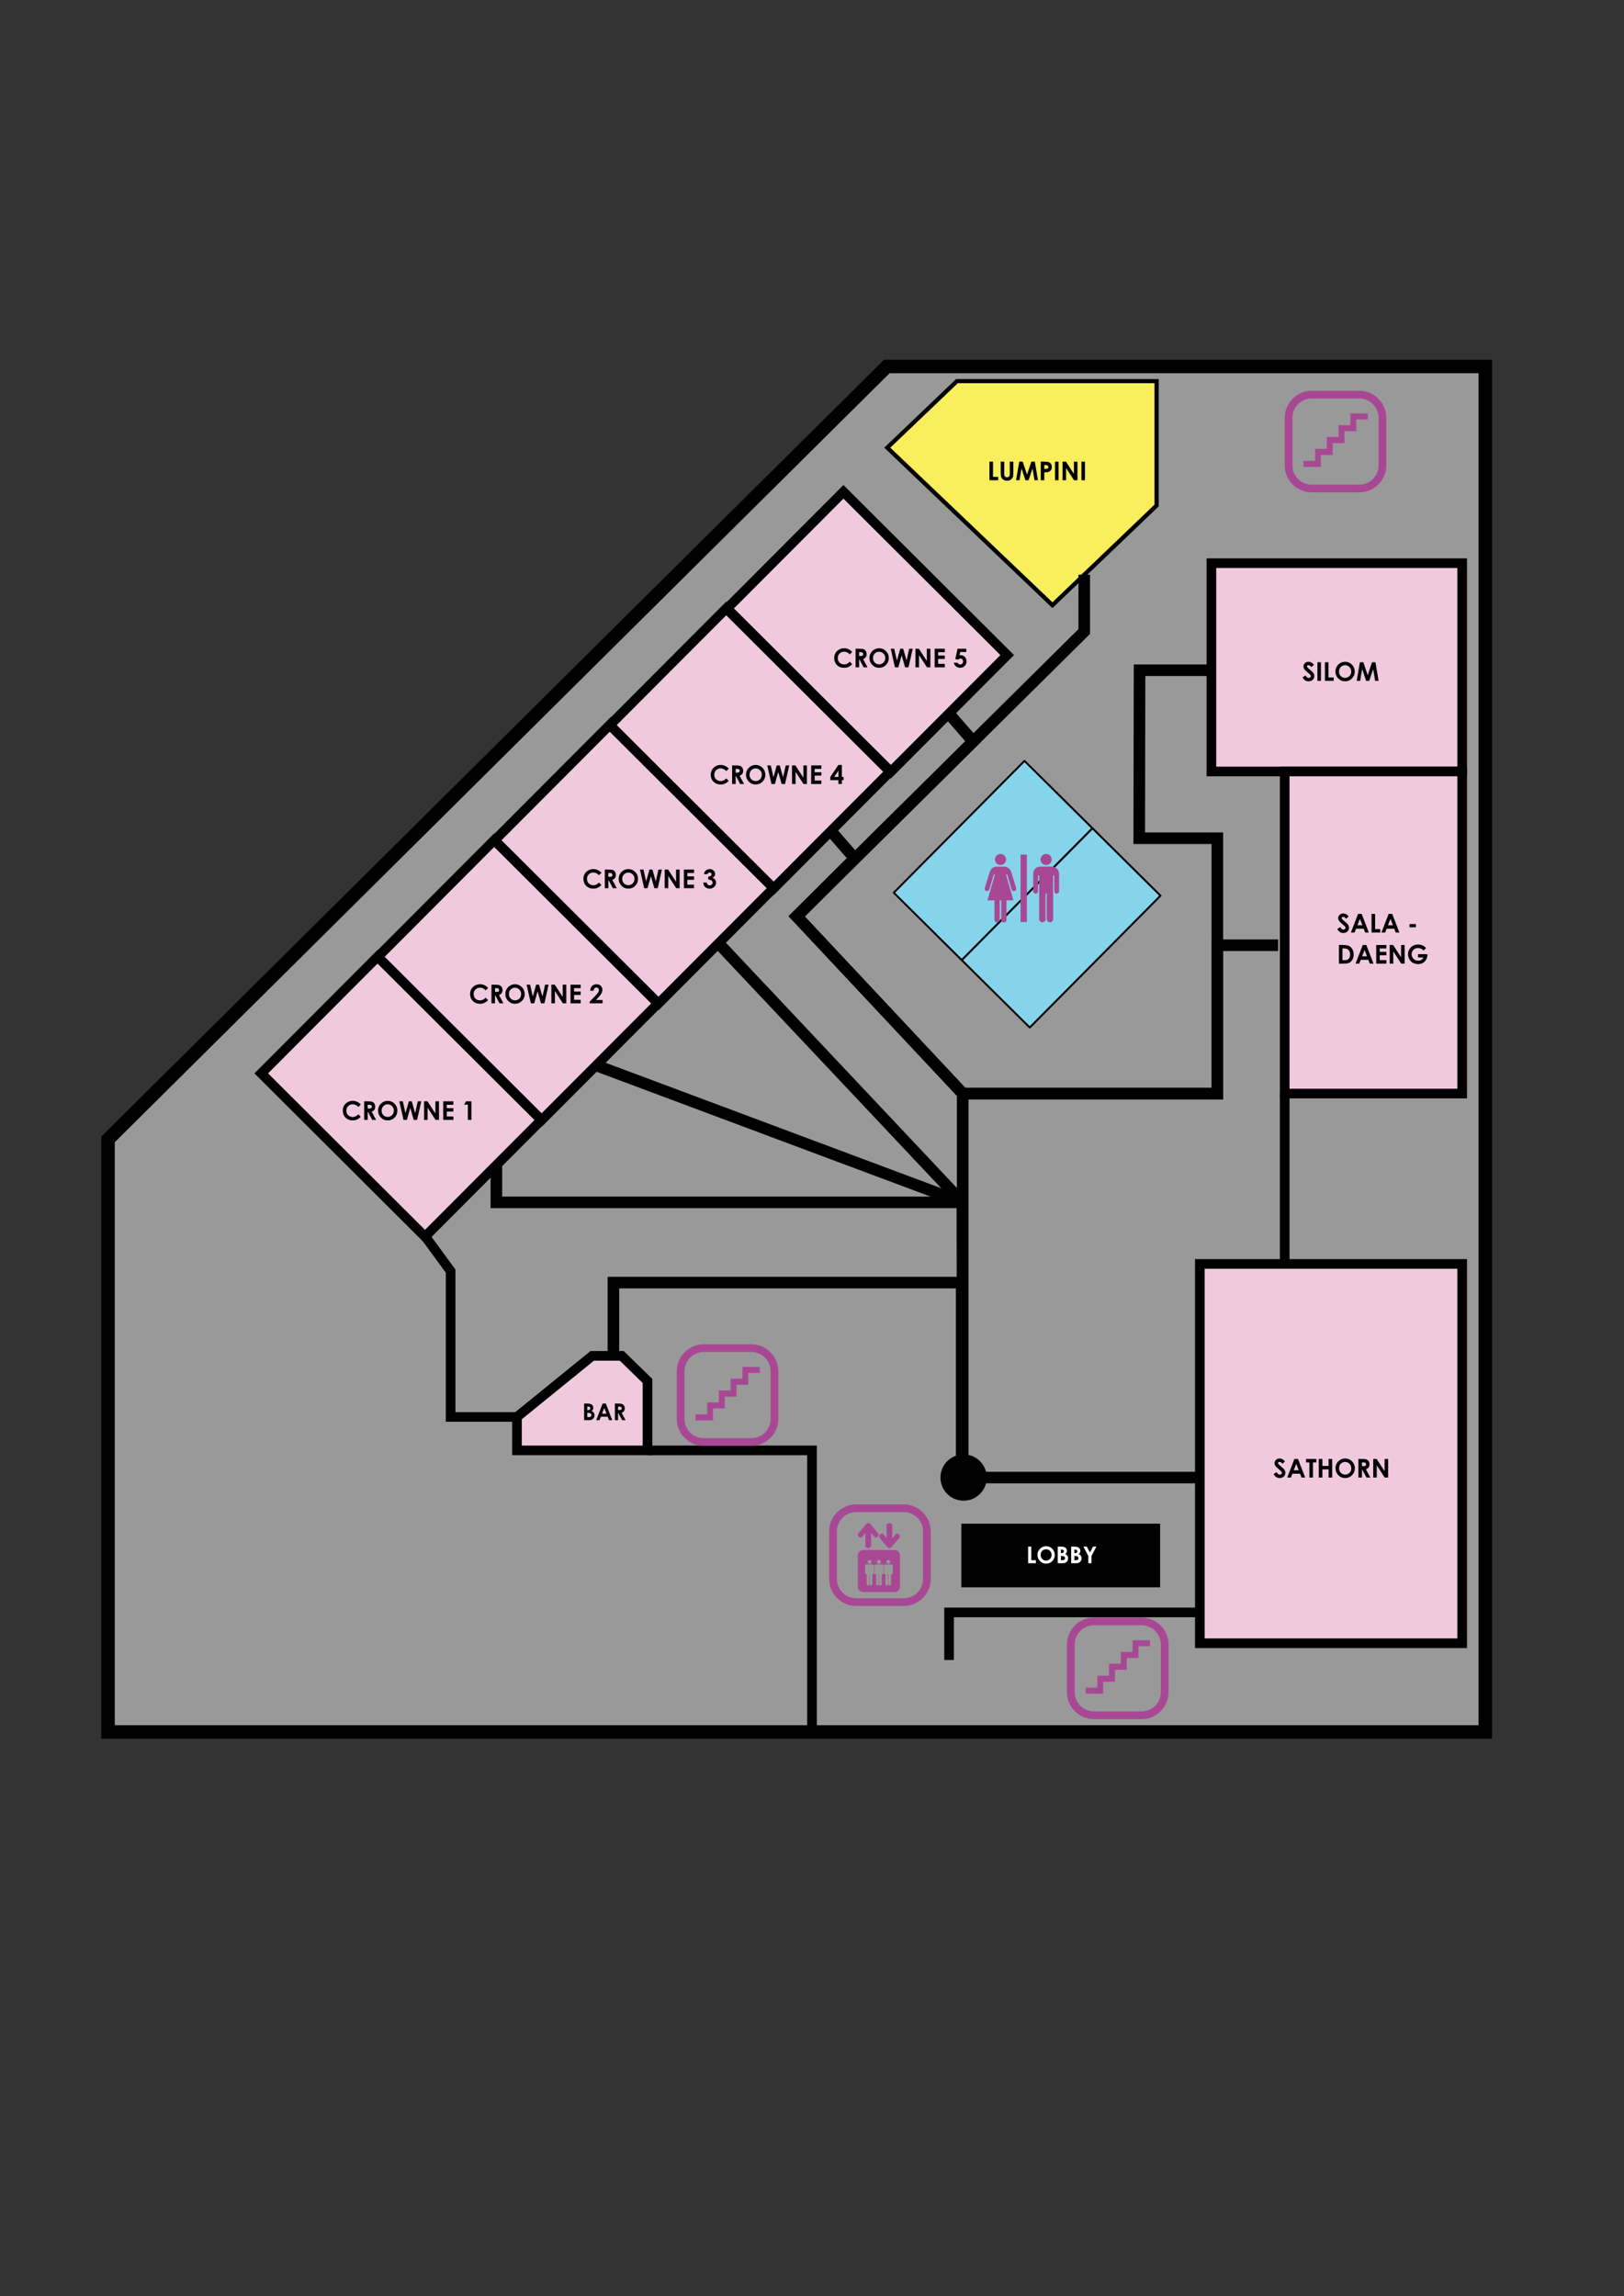 <?xml version="1.0" encoding="utf-8"?>
<!-- Generator: Adobe Illustrator 16.0.0, SVG Export Plug-In . SVG Version: 6.00 Build 0)  -->
<!DOCTYPE svg PUBLIC "-//W3C//DTD SVG 1.1//EN" "http://www.w3.org/Graphics/SVG/1.1/DTD/svg11.dtd">
<svg version="1.1" xmlns="http://www.w3.org/2000/svg" xmlns:xlink="http://www.w3.org/1999/xlink" x="0px" y="0px"
	 width="841.89px" height="1190.55px" viewBox="0 0 841.89 1190.55" enable-background="new 0 0 841.89 1190.55"
	 xml:space="preserve">
<rect x="0" y="0" width="841.89" height="1190.55" fill="#333333" stroke="none"/>
<g id="Layer_2">
	<polygon fill="#999999" stroke="#000000" stroke-width="7" stroke-miterlimit="10" points="56,590.747 459.738,190 770,190 
		770,898 56,898 	"/>
	<rect x="628" y="292" fill="#F0C9DF" stroke="#000000" stroke-width="5" stroke-miterlimit="10" width="130" height="108"/>
	<rect x="666" y="400" fill="#F0C9DF" stroke="#000000" stroke-width="5" stroke-miterlimit="10" width="92" height="166.992"/>
	
		<rect x="622" y="655.334" fill="#F0C9DF" stroke="#000000" stroke-width="5" stroke-miterlimit="10" width="136" height="196.666"/>
	
		<rect x="165.457" y="508.587" transform="matrix(0.706 -0.708 0.708 0.706 -341.463 314.606)" fill="#F0C9DF" stroke="#000000" stroke-width="5" stroke-miterlimit="10" width="85.407" height="119.906"/>
	
		<rect x="225.906" y="448.136" transform="matrix(0.706 -0.708 0.708 0.706 -280.874 339.644)" fill="#F0C9DF" stroke="#000000" stroke-width="5" stroke-miterlimit="10" width="85.407" height="119.906"/>
	
		<rect x="286.453" y="387.679" transform="matrix(0.706 -0.708 0.708 0.706 -220.251 364.75)" fill="#F0C9DF" stroke="#000000" stroke-width="5" stroke-miterlimit="10" width="85.407" height="119.906"/>
	
		<rect x="346.15" y="327.976" transform="matrix(0.706 -0.708 0.708 0.706 -160.413 389.475)" fill="#F0C9DF" stroke="#000000" stroke-width="5" stroke-miterlimit="10" width="85.407" height="119.906"/>
	
		<rect x="406.896" y="267.478" transform="matrix(0.706 -0.708 0.708 0.706 -99.703 414.708)" fill="#F0C9DF" stroke="#000000" stroke-width="5" stroke-miterlimit="10" width="85.407" height="119.906"/>
	<polygon fill="#F9EE5B" stroke="#000000" stroke-width="2.174" stroke-miterlimit="10" points="459.962,232.109 496.087,197.61 
		599.582,197.61 599.582,262.107 545.584,313.776 	"/>
	<circle cx="499.541" cy="766.083" r="12"/>
	
		<rect x="489.808" y="398.133" transform="matrix(0.71 0.704 -0.704 0.71 463.624 -232.995)" fill="#85D4EB" stroke="#000000" stroke-linejoin="round" stroke-miterlimit="10" width="49.648" height="96.275"/>
	
		<rect x="525.048" y="433.082" transform="matrix(0.71 0.704 -0.704 0.71 498.463 -247.675)" fill="#85D4EB" stroke="#000000" stroke-linejoin="round" stroke-miterlimit="10" width="49.648" height="96.275"/>
	<polygon fill="#F0C9DF" stroke="#000000" stroke-width="5" stroke-miterlimit="10" points="268,734.667 307,703 322.333,703 
		335.667,716 335.667,752 268,752 	"/>
	<polyline fill="none" stroke="#000000" stroke-width="6" stroke-miterlimit="10" points="498.54,766.082 498.54,665 318,665 
		318,703 	"/>
</g>
<g id="Lumpini">
	<polyline fill="none" stroke="#000000" stroke-width="6" stroke-miterlimit="10" points="499.087,766.082 499.087,566.992 
		413,475.097 562.084,327.431 562.084,297.988 	"/>
</g>
<g id="Crowne_5">
	<polyline fill="none" stroke="#000000" stroke-width="6" stroke-miterlimit="10" points="499.087,766.082 499.087,566.992 
		413,475.097 504.49,384.476 491.333,369.333 	"/>
</g>
<g id="Crowne_4">
	<polyline fill="none" stroke="#000000" stroke-width="6" stroke-miterlimit="10" points="499.087,766.082 499.087,566.992 
		413,475.097 443.079,445.096 429.922,429.954 	"/>
</g>
<g id="Crowne_3">
	<polyline fill="none" stroke="#000000" stroke-width="6" stroke-miterlimit="10" points="499.087,766.082 498.981,623.414 
		373.333,489.999 	"/>
</g>
<g id="Crowne_2">
	<polyline fill="none" stroke="#000000" stroke-width="6" stroke-miterlimit="10" points="499.087,766.082 498.981,623.414 
		308,551.999 	"/>
</g>
<g id="Crowne_1">
	<polyline fill="none" stroke="#000000" stroke-width="6" stroke-miterlimit="10" points="499.087,766.082 498.981,623.414 
		257.333,623.414 257.333,604.334 	"/>
</g>
<g id="wall">
	<polyline fill="none" stroke="#000000" stroke-width="5" stroke-miterlimit="10" points="268,734.667 233.6,734.667 233.6,659.041 
		220.476,641.109 	"/>
	<polyline fill="none" stroke="#000000" stroke-width="5" stroke-miterlimit="10" points="335.667,752 420.945,752 420.945,898 	"/>
	<polyline fill="none" stroke="#000000" stroke-width="5" stroke-miterlimit="10" points="492,860.667 492,836 622,836 	"/>
	<g>
		<path fill-rule="evenodd" clip-rule="evenodd" fill="#A84894" d="M510.512,460.464c0.471-1.539,0.943-3.077,1.414-4.616
			c0.379-1.245,0.777-2.483,1.131-3.736c0.402-1.425,1.842-2.773,3.502-2.775c1.411-0.002,2.823-0.006,4.234,0.008
			c1.572,0.015,3.007,1.319,3.445,2.74c0.822,2.67,1.637,5.344,2.434,8.021c0.092,0.306,0.113,0.656,0.067,0.972
			c-0.069,0.485-0.405,0.794-0.88,0.914c-0.484,0.121-0.955-0.067-1.223-0.495c-0.133-0.214-0.23-0.458-0.304-0.701
			c-0.691-2.297-1.374-4.598-2.06-6.897c-0.155-0.52-0.155-0.52-0.774-0.44c1.294,4.441,2.587,8.877,3.891,13.352
			c-1.233,0-2.408,0-3.629,0c0,0.149,0,0.273,0,0.398c0,3.134,0.001,6.269-0.002,9.403c0,0.224,0.004,0.454-0.048,0.669
			c-0.156,0.656-0.779,1.045-1.5,0.96c-0.681-0.08-1.156-0.604-1.156-1.313c-0.006-3.091-0.003-6.184-0.003-9.274
			c0-0.267,0-0.532,0-0.819c-0.262,0-0.502,0-0.796,0c0,0.132,0,0.265,0,0.398c0.001,3.124,0.004,6.247,0,9.371
			c0,0.233-0.014,0.474-0.07,0.699c-0.156,0.626-0.748,0.997-1.454,0.94c-0.637-0.051-1.142-0.543-1.201-1.175
			c-0.013-0.138-0.009-0.278-0.009-0.417c0-3.135,0-6.27,0-9.404c0-0.127,0-0.255,0-0.418c-1.195,0-2.376,0-3.619,0
			c1.291-4.477,2.567-8.904,3.844-13.331c-0.479-0.158-0.556-0.12-0.684,0.309c-0.705,2.371-1.41,4.743-2.117,7.114
			c-0.209,0.699-0.621,1.077-1.18,1.088c-0.537,0.012-0.92-0.226-1.148-0.713c-0.03-0.065-0.07-0.126-0.105-0.188
			C510.512,460.892,510.512,460.678,510.512,460.464z"/>
		<path fill-rule="evenodd" clip-rule="evenodd" fill="#A84894" d="M549.031,462.39c-0.078,0.146-0.139,0.307-0.237,0.438
			c-0.294,0.393-0.698,0.563-1.181,0.491c-0.51-0.074-0.865-0.361-1.006-0.865c-0.057-0.202-0.07-0.422-0.07-0.634
			c-0.005-2.515-0.003-5.028-0.003-7.543c0-0.126,0-0.253,0-0.399c-0.192,0-0.357,0-0.569,0c0,0.14,0,0.274,0,0.409
			c0,7.297,0,14.593-0.004,21.889c0,0.275-0.007,0.562-0.076,0.825c-0.212,0.814-0.943,1.273-1.813,1.172
			c-0.802-0.094-1.413-0.741-1.453-1.544c-0.009-0.16-0.007-0.321-0.007-0.481c0-4.162,0-8.324,0-12.485c0-0.127,0-0.255,0-0.406
			c-0.192,0-0.365,0-0.577,0c0,0.131,0,0.256,0,0.381c0,4.236-0.003,8.473,0.003,12.71c0,0.731-0.229,1.322-0.918,1.659
			c-1.135,0.556-2.363-0.176-2.418-1.435c-0.006-0.139-0.004-0.277-0.004-0.417c0-7.285,0-14.571,0-21.856c0-0.136,0-0.272,0-0.424
			c-0.201,0-0.367,0-0.583,0c0,0.126,0,0.249,0,0.373c0,2.567,0.002,5.135-0.001,7.702c-0.002,0.786-0.404,1.267-1.118,1.363
			c-0.7,0.094-1.329-0.409-1.376-1.113c-0.021-0.31-0.016-0.62-0.016-0.931c0.002-2.771-0.023-5.542,0.016-8.313
			c0.03-2.071,1.627-3.618,3.705-3.642c1.969-0.022,3.938-0.017,5.906,0.004c1.943,0.02,3.393,1.264,3.742,3.169
			c0.01,0.05,0.039,0.096,0.059,0.144C549.031,455.884,549.031,459.137,549.031,462.39z"/>
		<path fill-rule="evenodd" clip-rule="evenodd" fill="#A84894" d="M519.051,442.745c0.758,0.173,1.433,0.491,1.908,1.136
			c0.648,0.879,0.787,1.849,0.373,2.848c-0.402,0.972-1.153,1.58-2.213,1.735c-1.359,0.198-2.615-0.509-3.115-1.726
			c-0.512-1.24-0.133-2.643,0.998-3.44c0.371-0.262,0.85-0.373,1.277-0.553C518.537,442.745,518.793,442.745,519.051,442.745z"/>
		<path fill-rule="evenodd" clip-rule="evenodd" fill="#A84894" d="M542.74,442.745c0.527,0.165,1.052,0.331,1.472,0.722
			c0.858,0.8,1.178,1.78,0.874,2.902c-0.318,1.175-1.115,1.907-2.33,2.092c-1.559,0.236-2.973-0.751-3.276-2.237
			c-0.315-1.549,0.657-3.046,2.217-3.413c0.071-0.017,0.14-0.043,0.209-0.065C542.184,442.745,542.462,442.745,542.74,442.745z"/>
		<path fill-rule="evenodd" clip-rule="evenodd" fill="#A84894" d="M529.063,478.029c0-11.644,0-23.279,0-34.939
			c1.084,0,2.166,0,3.266,0c0,11.645,0,23.279,0,34.939C531.246,478.029,530.164,478.029,529.063,478.029z"/>
	</g>
</g>
<g id="Saladaeng">
	<polyline fill="none" stroke="#000000" stroke-width="6" stroke-miterlimit="10" points="499.087,766.082 499.087,566.992 
		631.08,566.992 631.08,490.096 662.578,490.096 	"/>
</g>
<g id="Silom">
	<polyline fill="none" stroke="#000000" stroke-width="6" stroke-miterlimit="10" points="627.75,347.5 590.75,347.5 
		590.582,434.599 631.08,434.599 631.08,566.992 499.087,566.992 499.087,766.082 	"/>
	<line fill="#F0C9DF" stroke="#000000" stroke-width="5" stroke-miterlimit="10" x1="666" y1="566.992" x2="666" y2="655.334"/>
</g>
<g id="Sathorn">
	<line fill="none" stroke="#000000" stroke-width="6" stroke-miterlimit="10" x1="499.087" y1="766.082" x2="622" y2="766.082"/>
</g>
<g id="Sign">
	<g>
		<path d="M187.055,572.705l-1.285,1.225c-0.874-0.924-1.857-1.386-2.949-1.386c-0.922,0-1.699,0.315-2.33,0.946
			s-0.947,1.407-0.947,2.331c0,0.644,0.14,1.215,0.419,1.714s0.675,0.891,1.187,1.175s1.079,0.427,1.704,0.427
			c0.533,0,1.02-0.1,1.461-0.299s0.926-0.562,1.455-1.086l1.245,1.299c-0.713,0.696-1.386,1.178-2.021,1.447
			c-0.634,0.269-1.358,0.403-2.171,0.403c-1.5,0-2.728-0.476-3.684-1.427s-1.434-2.17-1.434-3.657c0-0.962,0.218-1.817,0.653-2.565
			s1.059-1.349,1.87-1.804c0.811-0.455,1.685-0.682,2.621-0.682c0.796,0,1.563,0.168,2.299,0.504S186.521,572.085,187.055,572.705z"
			/>
		<path d="M188.787,571.009h1.946c1.066,0,1.825,0.095,2.277,0.286c0.452,0.19,0.816,0.506,1.091,0.948
			c0.275,0.442,0.413,0.964,0.413,1.568c0,0.634-0.152,1.165-0.456,1.591c-0.304,0.426-0.762,0.749-1.374,0.968l2.286,4.29h-2.008
			l-2.17-4.087h-0.168v4.087h-1.837V571.009z M190.624,574.781h0.576c0.584,0,0.986-0.077,1.207-0.23
			c0.22-0.154,0.33-0.408,0.33-0.764c0-0.21-0.055-0.394-0.164-0.549c-0.109-0.156-0.255-0.268-0.438-0.336
			s-0.519-0.102-1.007-0.102h-0.503V574.781z"/>
		<path d="M201.012,570.766c1.365,0,2.539,0.494,3.521,1.482c0.982,0.989,1.474,2.193,1.474,3.615c0,1.408-0.484,2.6-1.454,3.575
			c-0.969,0.976-2.146,1.463-3.528,1.463c-1.448,0-2.652-0.5-3.61-1.502c-0.958-1.001-1.438-2.191-1.438-3.569
			c0-0.923,0.223-1.771,0.67-2.545c0.446-0.774,1.06-1.387,1.841-1.84C199.269,570.993,200.11,570.766,201.012,570.766z
			 M200.992,572.563c-0.893,0-1.644,0.311-2.252,0.932s-0.913,1.411-0.913,2.368c0,1.067,0.383,1.911,1.149,2.532
			c0.595,0.485,1.278,0.728,2.048,0.728c0.872,0,1.613-0.315,2.227-0.944c0.613-0.63,0.919-1.406,0.919-2.329
			c0-0.918-0.309-1.696-0.926-2.332S201.876,572.563,200.992,572.563z"/>
		<path d="M207.007,571.009h1.807l1.394,6.16l1.723-6.16h1.527l1.749,6.16l1.381-6.16h1.807l-2.174,9.65h-1.762l-1.778-6.239
			l-1.745,6.239h-1.745L207.007,571.009z"/>
		<path d="M219.835,571.009h1.762l4.129,6.35v-6.35h1.837v9.65h-1.767l-4.124-6.331v6.331h-1.837V571.009z"/>
		<path d="M229.773,571.009h5.268v1.797h-3.444v1.745h3.444v1.765h-3.444v2.539h3.444v1.804h-5.268V571.009z"/>
		<path d="M241.622,571.009h2.749v9.65h-1.824v-7.924h-1.988L241.622,571.009z"/>
	</g>
	<g>
		<path d="M253.052,512.247l-1.285,1.225c-0.874-0.924-1.857-1.386-2.949-1.386c-0.922,0-1.699,0.315-2.33,0.946
			s-0.947,1.407-0.947,2.331c0,0.644,0.14,1.215,0.419,1.714s0.675,0.891,1.187,1.175s1.079,0.427,1.704,0.427
			c0.533,0,1.02-0.1,1.461-0.299s0.926-0.562,1.455-1.086l1.245,1.299c-0.713,0.696-1.386,1.178-2.021,1.447
			c-0.634,0.269-1.358,0.403-2.171,0.403c-1.5,0-2.728-0.476-3.684-1.427s-1.434-2.17-1.434-3.657c0-0.962,0.218-1.817,0.653-2.565
			s1.059-1.349,1.87-1.804c0.811-0.455,1.685-0.682,2.621-0.682c0.796,0,1.563,0.168,2.299,0.504S252.518,511.627,253.052,512.247z"
			/>
		<path d="M254.783,510.551h1.946c1.066,0,1.825,0.095,2.277,0.286c0.452,0.19,0.816,0.506,1.091,0.948
			c0.275,0.442,0.413,0.964,0.413,1.568c0,0.634-0.152,1.165-0.456,1.591c-0.304,0.426-0.762,0.749-1.374,0.968l2.286,4.29h-2.008
			l-2.17-4.087h-0.168v4.087h-1.837V510.551z M256.62,514.323h0.576c0.584,0,0.986-0.077,1.207-0.23
			c0.22-0.154,0.33-0.408,0.33-0.764c0-0.21-0.055-0.394-0.164-0.549c-0.109-0.156-0.255-0.268-0.438-0.336
			s-0.519-0.102-1.007-0.102h-0.503V514.323z"/>
		<path d="M267.008,510.309c1.365,0,2.539,0.494,3.521,1.482c0.982,0.989,1.474,2.193,1.474,3.615c0,1.408-0.484,2.6-1.454,3.575
			c-0.969,0.976-2.146,1.463-3.528,1.463c-1.448,0-2.652-0.5-3.61-1.502c-0.958-1.001-1.438-2.191-1.438-3.569
			c0-0.923,0.223-1.771,0.67-2.545c0.446-0.774,1.06-1.387,1.841-1.84C265.265,510.535,266.106,510.309,267.008,510.309z
			 M266.988,512.106c-0.893,0-1.644,0.311-2.252,0.932s-0.913,1.411-0.913,2.368c0,1.067,0.383,1.911,1.149,2.532
			c0.595,0.485,1.278,0.728,2.048,0.728c0.872,0,1.613-0.315,2.227-0.944c0.613-0.63,0.919-1.406,0.919-2.329
			c0-0.918-0.309-1.696-0.926-2.332S267.873,512.106,266.988,512.106z"/>
		<path d="M273.004,510.551h1.807l1.394,6.16l1.723-6.16h1.527l1.749,6.16l1.381-6.16h1.807l-2.174,9.65h-1.762l-1.778-6.239
			l-1.745,6.239h-1.745L273.004,510.551z"/>
		<path d="M285.832,510.551h1.762l4.129,6.35v-6.35h1.837v9.65h-1.767l-4.124-6.331v6.331h-1.837V510.551z"/>
		<path d="M295.77,510.551h5.268v1.797h-3.444v1.745h3.444v1.765h-3.444v2.539h3.444v1.804h-5.268V510.551z"/>
		<path d="M307.749,513.661h-1.791c0.048-1.041,0.375-1.859,0.98-2.457c0.605-0.597,1.383-0.896,2.332-0.896
			c0.586,0,1.103,0.124,1.552,0.371c0.448,0.247,0.807,0.604,1.076,1.069s0.403,0.939,0.403,1.42c0,0.573-0.163,1.189-0.489,1.85
			c-0.326,0.661-0.922,1.441-1.789,2.342l-1.083,1.141h3.439v1.699h-6.685v-0.879l2.985-3.044c0.722-0.73,1.202-1.317,1.44-1.761
			s0.357-0.845,0.357-1.204c0-0.372-0.124-0.679-0.371-0.921s-0.565-0.364-0.955-0.364c-0.394,0-0.722,0.146-0.984,0.439
			S307.767,513.158,307.749,513.661z"/>
	</g>
	<g>
		<path d="M311.805,452.544l-1.285,1.225c-0.874-0.924-1.857-1.386-2.949-1.386c-0.922,0-1.699,0.315-2.33,0.946
			s-0.947,1.407-0.947,2.331c0,0.644,0.14,1.215,0.419,1.714s0.675,0.891,1.187,1.175s1.079,0.427,1.704,0.427
			c0.533,0,1.02-0.1,1.461-0.299s0.926-0.562,1.455-1.086l1.245,1.299c-0.713,0.696-1.386,1.178-2.021,1.447
			c-0.634,0.269-1.358,0.403-2.171,0.403c-1.5,0-2.728-0.476-3.684-1.427s-1.434-2.17-1.434-3.657c0-0.962,0.218-1.817,0.653-2.565
			s1.059-1.349,1.87-1.804c0.811-0.455,1.685-0.682,2.621-0.682c0.796,0,1.563,0.168,2.299,0.504S311.271,451.924,311.805,452.544z"
			/>
		<path d="M313.536,450.848h1.946c1.066,0,1.825,0.095,2.277,0.286c0.452,0.19,0.816,0.506,1.091,0.948
			c0.275,0.442,0.413,0.964,0.413,1.568c0,0.634-0.152,1.165-0.456,1.591c-0.304,0.426-0.762,0.749-1.374,0.968l2.286,4.29h-2.008
			l-2.17-4.087h-0.168v4.087h-1.837V450.848z M315.373,454.62h0.576c0.584,0,0.986-0.077,1.207-0.23
			c0.22-0.154,0.33-0.408,0.33-0.764c0-0.21-0.055-0.394-0.164-0.549c-0.109-0.156-0.255-0.268-0.438-0.336
			s-0.519-0.102-1.007-0.102h-0.503V454.62z"/>
		<path d="M325.761,450.605c1.365,0,2.539,0.494,3.521,1.482c0.982,0.989,1.474,2.193,1.474,3.615c0,1.408-0.484,2.6-1.454,3.575
			c-0.969,0.976-2.146,1.463-3.528,1.463c-1.448,0-2.652-0.5-3.61-1.502c-0.958-1.001-1.438-2.191-1.438-3.569
			c0-0.923,0.223-1.771,0.67-2.545c0.446-0.774,1.06-1.387,1.841-1.84C324.018,450.832,324.859,450.605,325.761,450.605z
			 M325.741,452.403c-0.893,0-1.644,0.311-2.252,0.932s-0.913,1.411-0.913,2.368c0,1.067,0.383,1.911,1.149,2.532
			c0.595,0.485,1.278,0.728,2.048,0.728c0.872,0,1.613-0.315,2.227-0.944c0.613-0.63,0.919-1.406,0.919-2.329
			c0-0.918-0.309-1.696-0.926-2.332S326.625,452.403,325.741,452.403z"/>
		<path d="M331.757,450.848h1.807l1.394,6.16l1.723-6.16h1.527l1.749,6.16l1.381-6.16h1.807l-2.174,9.65h-1.762l-1.778-6.239
			l-1.745,6.239h-1.745L331.757,450.848z"/>
		<path d="M344.585,450.848h1.762l4.129,6.35v-6.35h1.837v9.65h-1.767l-4.124-6.331v6.331h-1.837V450.848z"/>
		<path d="M354.523,450.848h5.268v1.797h-3.444v1.745h3.444v1.765h-3.444v2.539h3.444v1.804h-5.268V450.848z"/>
		<path d="M366.712,453.229h-1.765c0.092-0.713,0.348-1.286,0.768-1.719c0.586-0.604,1.323-0.905,2.211-0.905
			c0.792,0,1.455,0.251,1.991,0.754s0.804,1.1,0.804,1.791c0,0.429-0.117,0.82-0.351,1.174c-0.234,0.354-0.574,0.641-1.02,0.859
			c0.586,0.175,1.044,0.48,1.375,0.915c0.33,0.435,0.495,0.948,0.495,1.538c0,0.866-0.319,1.6-0.958,2.201
			c-0.638,0.601-1.452,0.902-2.44,0.902c-0.936,0-1.699-0.283-2.29-0.85s-0.914-1.337-0.971-2.313h1.817
			c0.079,0.499,0.252,0.87,0.521,1.112s0.609,0.364,1.02,0.364c0.429,0,0.784-0.138,1.066-0.413c0.282-0.275,0.423-0.612,0.423-1.01
			c0-0.438-0.19-0.807-0.571-1.109s-0.929-0.457-1.646-0.465v-1.575c0.441-0.035,0.771-0.104,0.987-0.207
			c0.216-0.103,0.385-0.244,0.505-0.423c0.121-0.179,0.181-0.369,0.181-0.57c0-0.263-0.092-0.48-0.275-0.653
			c-0.184-0.173-0.424-0.259-0.722-0.259c-0.263,0-0.501,0.08-0.715,0.24S366.791,452.976,366.712,453.229z"/>
	</g>
	<g>
		<path d="M377.805,398.544l-1.285,1.225c-0.874-0.924-1.857-1.386-2.949-1.386c-0.922,0-1.699,0.315-2.33,0.946
			s-0.947,1.407-0.947,2.331c0,0.644,0.14,1.215,0.419,1.714s0.675,0.891,1.187,1.175s1.079,0.427,1.704,0.427
			c0.533,0,1.02-0.1,1.461-0.299s0.926-0.562,1.455-1.086l1.245,1.299c-0.713,0.696-1.386,1.178-2.021,1.447
			c-0.634,0.269-1.358,0.403-2.171,0.403c-1.5,0-2.728-0.476-3.684-1.427s-1.434-2.17-1.434-3.657c0-0.962,0.218-1.817,0.653-2.565
			s1.059-1.349,1.87-1.804c0.811-0.455,1.685-0.682,2.621-0.682c0.796,0,1.563,0.168,2.299,0.504S377.271,397.924,377.805,398.544z"
			/>
		<path d="M379.536,396.848h1.946c1.066,0,1.825,0.095,2.277,0.286c0.452,0.19,0.816,0.506,1.091,0.948
			c0.275,0.442,0.413,0.964,0.413,1.568c0,0.634-0.152,1.165-0.456,1.591c-0.304,0.426-0.762,0.749-1.374,0.968l2.286,4.29h-2.008
			l-2.17-4.087h-0.168v4.087h-1.837V396.848z M381.373,400.62h0.576c0.584,0,0.986-0.077,1.207-0.23
			c0.22-0.154,0.33-0.408,0.33-0.764c0-0.21-0.055-0.394-0.164-0.549c-0.109-0.156-0.255-0.268-0.438-0.336
			s-0.519-0.102-1.007-0.102h-0.503V400.62z"/>
		<path d="M391.761,396.605c1.365,0,2.539,0.494,3.521,1.482c0.982,0.989,1.474,2.193,1.474,3.615c0,1.408-0.484,2.6-1.454,3.575
			c-0.969,0.976-2.146,1.463-3.528,1.463c-1.448,0-2.652-0.5-3.61-1.502c-0.958-1.001-1.438-2.191-1.438-3.569
			c0-0.923,0.223-1.771,0.67-2.545c0.446-0.774,1.06-1.387,1.841-1.84C390.018,396.832,390.859,396.605,391.761,396.605z
			 M391.741,398.403c-0.893,0-1.644,0.311-2.252,0.932s-0.913,1.411-0.913,2.368c0,1.067,0.383,1.911,1.149,2.532
			c0.595,0.485,1.278,0.728,2.048,0.728c0.872,0,1.613-0.315,2.227-0.944c0.613-0.63,0.919-1.406,0.919-2.329
			c0-0.918-0.309-1.696-0.926-2.332S392.625,398.403,391.741,398.403z"/>
		<path d="M397.757,396.848h1.807l1.394,6.16l1.723-6.16h1.527l1.749,6.16l1.381-6.16h1.807l-2.174,9.65h-1.762l-1.778-6.239
			l-1.745,6.239h-1.745L397.757,396.848z"/>
		<path d="M410.585,396.848h1.762l4.129,6.35v-6.35h1.837v9.65h-1.767l-4.124-6.331v6.331h-1.837V396.848z"/>
		<path d="M420.523,396.848h5.268v1.797h-3.444v1.745h3.444v1.765h-3.444v2.539h3.444v1.804h-5.268V396.848z"/>
		<path d="M434.613,396.605h1.832v6.212h0.859v1.699h-0.859v1.981h-1.799v-1.981h-4.211v-1.699L434.613,396.605z M434.646,402.818
			v-3.234l-2.203,3.234H434.646z"/>
	</g>
	<g>
		<path d="M441.805,338.046l-1.285,1.225c-0.873-0.924-1.856-1.386-2.949-1.386c-0.922,0-1.698,0.315-2.33,0.946
			c-0.631,0.63-0.947,1.407-0.947,2.331c0,0.644,0.141,1.215,0.42,1.714s0.676,0.891,1.187,1.175s1.079,0.427,1.704,0.427
			c0.533,0,1.02-0.1,1.461-0.299s0.927-0.562,1.455-1.086l1.246,1.299c-0.713,0.696-1.387,1.178-2.021,1.447
			c-0.633,0.269-1.357,0.403-2.17,0.403c-1.501,0-2.729-0.476-3.684-1.427c-0.956-0.951-1.434-2.17-1.434-3.657
			c0-0.962,0.217-1.817,0.652-2.565s1.059-1.349,1.869-1.804c0.812-0.455,1.686-0.682,2.621-0.682c0.796,0,1.563,0.168,2.299,0.504
			C440.636,336.948,441.271,337.426,441.805,338.046z"/>
		<path d="M443.536,336.35h1.946c1.066,0,1.824,0.095,2.277,0.286c0.451,0.19,0.815,0.506,1.09,0.948
			c0.275,0.442,0.414,0.964,0.414,1.568c0,0.634-0.152,1.165-0.457,1.591c-0.303,0.426-0.762,0.749-1.373,0.968l2.285,4.29h-2.008
			l-2.17-4.087h-0.168V346h-1.837V336.35z M445.373,340.122h0.576c0.584,0,0.986-0.077,1.206-0.23c0.22-0.154,0.33-0.408,0.33-0.764
			c0-0.21-0.055-0.394-0.163-0.549c-0.109-0.156-0.256-0.268-0.438-0.336s-0.519-0.102-1.007-0.102h-0.504V340.122z"/>
		<path d="M455.762,336.107c1.365,0,2.539,0.494,3.521,1.482c0.982,0.989,1.473,2.193,1.473,3.615c0,1.408-0.484,2.6-1.453,3.575
			c-0.97,0.976-2.146,1.463-3.529,1.463c-1.447,0-2.651-0.5-3.609-1.502c-0.959-1.001-1.438-2.191-1.438-3.569
			c0-0.923,0.223-1.771,0.67-2.545c0.445-0.774,1.06-1.387,1.841-1.84C454.018,336.334,454.859,336.107,455.762,336.107z
			 M455.741,337.905c-0.894,0-1.644,0.311-2.253,0.932c-0.607,0.621-0.912,1.411-0.912,2.368c0,1.067,0.383,1.911,1.149,2.532
			c0.595,0.485,1.278,0.728,2.048,0.728c0.872,0,1.613-0.315,2.227-0.944c0.613-0.63,0.92-1.406,0.92-2.329
			c0-0.918-0.309-1.696-0.926-2.332S456.625,337.905,455.741,337.905z"/>
		<path d="M461.757,336.35h1.808l1.394,6.16l1.724-6.16h1.527l1.748,6.16l1.381-6.16h1.807l-2.174,9.65h-1.762l-1.777-6.239
			L465.687,346h-1.745L461.757,336.35z"/>
		<path d="M474.585,336.35h1.763l4.129,6.35v-6.35h1.836V346h-1.767l-4.124-6.331V346h-1.837V336.35z"/>
		<path d="M484.523,336.35h5.268v1.797h-3.444v1.745h3.444v1.765h-3.444v2.539h3.444V346h-5.268V336.35z"/>
		<path d="M496.404,336.35h4.52v1.699h-3.148l-0.395,1.751c0.109-0.031,0.217-0.054,0.322-0.069
			c0.104-0.015,0.205-0.023,0.301-0.023c0.875,0,1.602,0.298,2.182,0.896c0.58,0.597,0.869,1.361,0.869,2.292
			c0,0.94-0.32,1.733-0.961,2.378c-0.641,0.646-1.42,0.968-2.339,0.968c-0.822,0-1.528-0.234-2.118-0.702
			c-0.591-0.468-0.979-1.109-1.162-1.922h1.93c0.148,0.302,0.344,0.53,0.586,0.686c0.243,0.155,0.512,0.233,0.805,0.233
			c0.406,0,0.752-0.146,1.036-0.439s0.427-0.669,0.427-1.128c0-0.446-0.133-0.813-0.397-1.099c-0.265-0.287-0.585-0.43-0.961-0.43
			c-0.201,0-0.399,0.05-0.594,0.151s-0.386,0.251-0.574,0.453l-1.495-0.334L496.404,336.35z"/>
	</g>
	<g>
		<path d="M512.939,239.35h1.838v7.898h2.676V249h-4.514V239.35z"/>
		<path d="M518.785,239.35h1.844v6.24c0,0.538,0.047,0.917,0.141,1.141c0.094,0.223,0.249,0.401,0.466,0.534
			c0.216,0.133,0.478,0.2,0.784,0.2c0.323,0,0.602-0.074,0.836-0.223s0.396-0.337,0.485-0.567c0.09-0.229,0.135-0.667,0.135-1.314
			v-6.011h1.843v5.753c0,0.971-0.055,1.644-0.164,2.021c-0.109,0.376-0.318,0.739-0.626,1.089c-0.308,0.35-0.663,0.609-1.065,0.777
			s-0.871,0.252-1.404,0.252c-0.699,0-1.309-0.161-1.827-0.482c-0.519-0.322-0.889-0.724-1.112-1.207
			c-0.223-0.483-0.334-1.3-0.334-2.45V239.35z"/>
		<path d="M528.387,239.35h1.789l2.238,6.73l2.256-6.73h1.789l1.619,9.65h-1.776l-1.034-6.094L533.217,249h-1.619l-2.031-6.094
			l-1.06,6.094h-1.791L528.387,239.35z"/>
		<path d="M539.534,239.35h1.948c1.054,0,1.814,0.098,2.279,0.292c0.466,0.195,0.834,0.51,1.102,0.945
			c0.27,0.435,0.404,0.957,0.404,1.564c0,0.673-0.176,1.233-0.528,1.679c-0.353,0.446-0.829,0.757-1.433,0.932
			c-0.355,0.101-1,0.151-1.936,0.151V249h-1.837V239.35z M541.371,243.122h0.584c0.459,0,0.777-0.033,0.957-0.099
			s0.32-0.174,0.424-0.326c0.102-0.151,0.154-0.334,0.154-0.55c0-0.373-0.145-0.645-0.434-0.816c-0.21-0.127-0.6-0.191-1.168-0.191
			h-0.518V243.122z"/>
		<path d="M546.934,239.35h1.824V249h-1.824V239.35z"/>
		<path d="M550.83,239.35h1.762l4.129,6.35v-6.35h1.838V249h-1.768l-4.124-6.331V249h-1.837V239.35z"/>
		<path d="M560.631,239.35h1.824V249h-1.824V239.35z"/>
	</g>
	<g>
		<path d="M681.172,344.662l-1.36,1.201c-0.478-0.665-0.964-0.997-1.459-0.997c-0.241,0-0.438,0.064-0.592,0.193
			s-0.229,0.274-0.229,0.436c0,0.162,0.055,0.315,0.164,0.459c0.148,0.192,0.598,0.606,1.348,1.24
			c0.7,0.586,1.125,0.956,1.274,1.109c0.372,0.376,0.636,0.736,0.792,1.079c0.155,0.343,0.232,0.718,0.232,1.125
			c0,0.792-0.273,1.445-0.82,1.961s-1.261,0.774-2.141,0.774c-0.688,0-1.286-0.168-1.797-0.505c-0.51-0.337-0.946-0.866-1.31-1.588
			l1.544-0.931c0.465,0.853,0.998,1.279,1.604,1.279c0.314,0,0.58-0.092,0.795-0.275s0.322-0.396,0.322-0.636
			c0-0.219-0.082-0.438-0.244-0.656c-0.162-0.218-0.52-0.553-1.07-1.003c-1.052-0.857-1.73-1.519-2.037-1.984
			s-0.461-0.931-0.461-1.394c0-0.669,0.256-1.243,0.766-1.722c0.51-0.479,1.14-0.718,1.889-0.718c0.48,0,0.939,0.112,1.375,0.334
			C680.191,343.665,680.664,344.072,681.172,344.662z"/>
		<path d="M682.963,343.35h1.823V353h-1.823V343.35z"/>
		<path d="M686.853,343.35h1.837v7.898h2.676V353h-4.513V343.35z"/>
		<path d="M697.319,343.107c1.365,0,2.539,0.494,3.521,1.482c0.982,0.989,1.474,2.193,1.474,3.615c0,1.408-0.484,2.6-1.454,3.575
			c-0.97,0.976-2.146,1.463-3.528,1.463c-1.448,0-2.652-0.5-3.61-1.502s-1.438-2.191-1.438-3.569c0-0.923,0.224-1.771,0.67-2.545
			c0.446-0.774,1.06-1.387,1.841-1.84S696.418,343.107,697.319,343.107z M697.299,344.905c-0.893,0-1.644,0.311-2.252,0.932
			s-0.912,1.411-0.912,2.368c0,1.067,0.383,1.911,1.148,2.532c0.596,0.485,1.278,0.728,2.049,0.728c0.871,0,1.613-0.315,2.227-0.944
			c0.613-0.63,0.919-1.406,0.919-2.329c0-0.918-0.309-1.696-0.926-2.332S698.184,344.905,697.299,344.905z"/>
		<path d="M704.982,343.35h1.789l2.238,6.73l2.256-6.73h1.789l1.619,9.65h-1.776l-1.034-6.094L709.813,353h-1.619l-2.031-6.094
			l-1.06,6.094h-1.791L704.982,343.35z"/>
	</g>
	<g>
		<path d="M699.166,475.158l-1.36,1.201c-0.478-0.665-0.964-0.997-1.459-0.997c-0.241,0-0.438,0.064-0.592,0.193
			s-0.229,0.274-0.229,0.436c0,0.162,0.055,0.315,0.164,0.459c0.148,0.192,0.598,0.606,1.348,1.24
			c0.7,0.586,1.125,0.956,1.274,1.109c0.372,0.376,0.636,0.736,0.792,1.079c0.155,0.343,0.232,0.718,0.232,1.125
			c0,0.792-0.273,1.445-0.82,1.961s-1.261,0.774-2.141,0.774c-0.688,0-1.286-0.168-1.797-0.505c-0.51-0.337-0.946-0.866-1.31-1.588
			l1.544-0.931c0.465,0.853,0.998,1.279,1.604,1.279c0.314,0,0.58-0.092,0.795-0.275s0.322-0.396,0.322-0.636
			c0-0.219-0.082-0.438-0.244-0.656c-0.162-0.218-0.52-0.553-1.07-1.003c-1.052-0.857-1.73-1.519-2.037-1.984
			s-0.461-0.931-0.461-1.394c0-0.669,0.256-1.243,0.766-1.722c0.51-0.479,1.14-0.718,1.889-0.718c0.48,0,0.939,0.112,1.375,0.334
			C698.186,474.161,698.658,474.568,699.166,475.158z"/>
		<path d="M704.031,473.846h1.863l3.711,9.65h-1.908l-0.756-1.988h-3.938l-0.784,1.988h-1.909L704.031,473.846z M704.975,476.405
			l-1.295,3.313h2.582L704.975,476.405z"/>
		<path d="M711.026,473.846h1.837v7.898h2.676v1.751h-4.513V473.846z"/>
		<path d="M719.881,473.846h1.863l3.711,9.65h-1.908l-0.756-1.988h-3.938l-0.785,1.988h-1.908L719.881,473.846z M720.824,476.405
			l-1.295,3.313h2.582L720.824,476.405z"/>
		<path d="M730.688,479.107h3.332v1.667h-3.332V479.107z"/>
		<path d="M694.107,489.968h2.177c1.403,0,2.444,0.174,3.126,0.521s1.244,0.913,1.686,1.696c0.441,0.783,0.662,1.697,0.662,2.742
			c0,0.744-0.124,1.427-0.371,2.05c-0.247,0.624-0.588,1.141-1.022,1.552s-0.905,0.695-1.413,0.853
			c-0.506,0.158-1.385,0.236-2.635,0.236h-2.209V489.968z M695.932,491.74v6.087h0.854c0.84,0,1.448-0.096,1.826-0.289
			c0.379-0.193,0.688-0.517,0.929-0.972c0.24-0.455,0.36-1.016,0.36-1.681c0-1.024-0.286-1.819-0.859-2.384
			c-0.516-0.508-1.345-0.762-2.486-0.762H695.932z"/>
		<path d="M706.453,489.968h1.862l3.712,9.65h-1.909l-0.755-1.988h-3.938l-0.785,1.988h-1.909L706.453,489.968z M707.396,492.527
			l-1.294,3.313h2.581L707.396,492.527z"/>
		<path d="M713.453,489.968h5.268v1.797h-3.443v1.745h3.443v1.765h-3.443v2.539h3.443v1.804h-5.268V489.968z"/>
		<path d="M720.439,489.968h1.763l4.129,6.35v-6.35h1.837v9.65H726.4l-4.123-6.331v6.331h-1.838V489.968z"/>
		<path d="M739.28,491.543l-1.294,1.279c-0.818-0.866-1.772-1.299-2.862-1.299c-0.95,0-1.745,0.315-2.387,0.945
			s-0.962,1.395-0.962,2.296c0,0.932,0.333,1.721,0.998,2.368c0.666,0.647,1.486,0.971,2.463,0.971c0.635,0,1.17-0.134,1.605-0.4
			s0.787-0.685,1.055-1.253h-2.795v-1.725h4.854l0.014,0.407c0,0.844-0.219,1.644-0.656,2.401c-0.438,0.756-1.004,1.334-1.699,1.732
			c-0.695,0.397-1.51,0.597-2.446,0.597c-1.001,0-1.896-0.218-2.68-0.653c-0.785-0.435-1.406-1.055-1.863-1.859
			s-0.686-1.673-0.686-2.604c0-1.277,0.423-2.388,1.267-3.333c1.001-1.124,2.305-1.686,3.909-1.686c0.84,0,1.625,0.155,2.355,0.466
			C738.086,490.454,738.689,490.904,739.28,491.543z"/>
	</g>
	<g>
		<path d="M666.166,757.745l-1.36,1.2c-0.478-0.664-0.964-0.996-1.459-0.996c-0.241,0-0.438,0.064-0.592,0.193
			s-0.229,0.273-0.229,0.436s0.055,0.314,0.164,0.459c0.148,0.193,0.598,0.606,1.348,1.24c0.7,0.586,1.125,0.955,1.274,1.109
			c0.372,0.375,0.636,0.735,0.792,1.078c0.155,0.344,0.232,0.719,0.232,1.125c0,0.792-0.273,1.445-0.82,1.962
			s-1.261,0.774-2.141,0.774c-0.688,0-1.286-0.169-1.797-0.506c-0.51-0.336-0.946-0.865-1.31-1.588l1.544-0.931
			c0.465,0.853,0.998,1.278,1.604,1.278c0.314,0,0.58-0.092,0.795-0.275s0.322-0.395,0.322-0.636c0-0.219-0.082-0.438-0.244-0.656
			c-0.162-0.218-0.52-0.553-1.07-1.003c-1.052-0.857-1.73-1.52-2.037-1.984c-0.307-0.467-0.461-0.932-0.461-1.395
			c0-0.669,0.256-1.243,0.766-1.723c0.51-0.479,1.14-0.718,1.889-0.718c0.48,0,0.939,0.112,1.375,0.335
			S665.658,757.154,666.166,757.745z"/>
		<path d="M671.031,756.434h1.863l3.711,9.649h-1.908l-0.756-1.987h-3.938l-0.784,1.987h-1.909L671.031,756.434z M671.975,758.992
			l-1.295,3.313h2.582L671.975,758.992z"/>
		<path d="M677.075,756.434h5.333v1.811h-1.758v7.839h-1.863v-7.839h-1.712V756.434z"/>
		<path d="M683.662,756.434h1.862v3.641h3.222v-3.641h1.855v9.649h-1.855v-4.231h-3.222v4.231h-1.862V756.434z"/>
		<path d="M697.362,756.19c1.365,0,2.539,0.494,3.521,1.482c0.982,0.989,1.474,2.193,1.474,3.614c0,1.408-0.484,2.601-1.454,3.576
			c-0.97,0.975-2.146,1.463-3.528,1.463c-1.448,0-2.652-0.501-3.61-1.502c-0.958-1.002-1.438-2.191-1.438-3.569
			c0-0.923,0.224-1.771,0.67-2.546c0.446-0.773,1.06-1.387,1.841-1.84C695.619,756.417,696.461,756.19,697.362,756.19z
			 M697.342,757.988c-0.893,0-1.644,0.311-2.252,0.932s-0.912,1.41-0.912,2.367c0,1.068,0.383,1.912,1.148,2.533
			c0.596,0.484,1.278,0.728,2.049,0.728c0.871,0,1.613-0.315,2.227-0.944c0.613-0.63,0.919-1.406,0.919-2.329
			c0-0.919-0.309-1.696-0.926-2.332S698.227,757.988,697.342,757.988z"/>
		<path d="M704.214,756.434h1.946c1.066,0,1.824,0.095,2.277,0.285c0.451,0.189,0.815,0.506,1.09,0.947
			c0.275,0.442,0.414,0.965,0.414,1.568c0,0.635-0.152,1.164-0.457,1.591c-0.303,0.427-0.762,0.749-1.373,0.968l2.285,4.29h-2.008
			l-2.17-4.087h-0.168v4.087h-1.837V756.434z M706.051,760.205h0.576c0.584,0,0.986-0.076,1.206-0.23
			c0.22-0.153,0.33-0.408,0.33-0.764c0-0.21-0.055-0.393-0.163-0.549c-0.109-0.156-0.256-0.268-0.438-0.336
			s-0.519-0.102-1.007-0.102h-0.504V760.205z"/>
		<path d="M711.889,756.434h1.762l4.129,6.35v-6.35h1.838v9.649h-1.768l-4.124-6.331v6.331h-1.837V756.434z"/>
	</g>
	<rect x="498.346" y="790" width="103.052" height="33"/>
	<g>
		<path fill="#FFFFFF" d="M532.984,801.883h1.641v7.055h2.391v1.564h-4.031V801.883z"/>
		<path fill="#FFFFFF" d="M542.333,801.666c1.22,0,2.268,0.441,3.146,1.324s1.316,1.959,1.316,3.229
			c0,1.258-0.433,2.322-1.299,3.193s-1.916,1.307-3.151,1.307c-1.294,0-2.369-0.447-3.225-1.342
			c-0.856-0.895-1.284-1.957-1.284-3.188c0-0.824,0.199-1.582,0.598-2.273c0.399-0.691,0.947-1.238,1.645-1.643
			C540.776,801.869,541.527,801.666,542.333,801.666z M542.315,803.271c-0.798,0-1.469,0.277-2.012,0.832
			c-0.544,0.555-0.815,1.26-0.815,2.115c0,0.953,0.342,1.707,1.026,2.262c0.532,0.434,1.142,0.65,1.83,0.65
			c0.778,0,1.44-0.281,1.988-0.844s0.821-1.256,0.821-2.08c0-0.82-0.275-1.514-0.827-2.082S543.105,803.271,542.315,803.271z"/>
		<path fill="#FFFFFF" d="M548.342,810.502v-8.619h1.355c0.786,0,1.36,0.051,1.725,0.152c0.516,0.137,0.927,0.391,1.231,0.762
			c0.306,0.371,0.458,0.809,0.458,1.313c0,0.328-0.069,0.627-0.208,0.895s-0.364,0.518-0.677,0.752
			c0.523,0.246,0.906,0.555,1.148,0.924s0.363,0.805,0.363,1.309c0,0.484-0.125,0.926-0.375,1.324
			c-0.251,0.398-0.573,0.697-0.969,0.895c-0.395,0.197-0.94,0.295-1.636,0.295H548.342z M549.982,803.447v1.816h0.358
			c0.4,0,0.697-0.084,0.892-0.252s0.291-0.396,0.291-0.686c0-0.27-0.092-0.482-0.276-0.641s-0.465-0.238-0.841-0.238H549.982z
			 M549.982,806.729v2.209h0.411c0.682,0,1.141-0.086,1.378-0.258s0.355-0.422,0.355-0.75c0-0.371-0.139-0.664-0.417-0.879
			s-0.74-0.322-1.387-0.322H549.982z"/>
		<path fill="#FFFFFF" d="M555.303,810.502v-8.619h1.355c0.786,0,1.36,0.051,1.725,0.152c0.516,0.137,0.927,0.391,1.231,0.762
			c0.306,0.371,0.458,0.809,0.458,1.313c0,0.328-0.069,0.627-0.208,0.895s-0.364,0.518-0.677,0.752
			c0.523,0.246,0.906,0.555,1.148,0.924s0.363,0.805,0.363,1.309c0,0.484-0.125,0.926-0.375,1.324
			c-0.251,0.398-0.573,0.697-0.969,0.895c-0.395,0.197-0.94,0.295-1.636,0.295H555.303z M556.943,803.447v1.816h0.358
			c0.4,0,0.697-0.084,0.892-0.252s0.291-0.396,0.291-0.686c0-0.27-0.092-0.482-0.276-0.641s-0.465-0.238-0.841-0.238H556.943z
			 M556.943,806.729v2.209h0.411c0.682,0,1.141-0.086,1.378-0.258s0.355-0.422,0.355-0.75c0-0.371-0.139-0.664-0.417-0.879
			s-0.74-0.322-1.387-0.322H556.943z"/>
		<path fill="#FFFFFF" d="M561.651,801.883h1.762l1.607,3.102l1.601-3.102h1.739l-2.522,4.887v3.732h-1.652v-3.732L561.651,801.883z
			"/>
	</g>
	<g>
		<path d="M302.817,736.33v-8.619h1.355c0.786,0,1.361,0.051,1.725,0.152c0.516,0.137,0.927,0.391,1.232,0.762
			s0.458,0.809,0.458,1.313c0,0.328-0.069,0.626-0.208,0.894s-0.364,0.519-0.677,0.753c0.523,0.246,0.906,0.554,1.148,0.923
			s0.363,0.806,0.363,1.31c0,0.484-0.125,0.926-0.375,1.324s-0.573,0.696-0.968,0.894s-0.94,0.296-1.637,0.296H302.817z
			 M304.458,729.275v1.816h0.359c0.4,0,0.697-0.084,0.891-0.252c0.194-0.168,0.291-0.396,0.291-0.686
			c0-0.27-0.092-0.483-0.276-0.642c-0.185-0.158-0.465-0.237-0.841-0.237H304.458z M304.458,732.557v2.209h0.411
			c0.682,0,1.141-0.086,1.378-0.258s0.355-0.422,0.355-0.75c0-0.371-0.139-0.664-0.417-0.879c-0.278-0.215-0.741-0.322-1.387-0.322
			H304.458z"/>
		<path d="M312.408,727.711h1.664l3.315,8.619h-1.705l-0.674-1.775h-3.517l-0.701,1.775h-1.705L312.408,727.711z M313.25,729.996
			l-1.156,2.959h2.306L313.25,729.996z"/>
		<path d="M318.767,727.711h1.738c0.952,0,1.63,0.085,2.034,0.255s0.729,0.452,0.975,0.847c0.246,0.395,0.369,0.861,0.369,1.4
			c0,0.566-0.136,1.04-0.407,1.421s-0.681,0.669-1.228,0.864l2.042,3.832h-1.793l-1.938-3.65h-0.15v3.65h-1.641V727.711z
			 M320.407,731.08h0.514c0.521,0,0.881-0.068,1.078-0.206c0.197-0.137,0.295-0.364,0.295-0.682c0-0.188-0.049-0.352-0.146-0.491
			c-0.098-0.139-0.228-0.238-0.392-0.3c-0.164-0.061-0.463-0.091-0.899-0.091h-0.45V731.08z"/>
	</g>
	<g>
		<path id="path3261" fill="#A84894" d="M444.68,822.59v-16.012c-0.003-1.599,1.226-2.926,2.91-2.928h16.064
			c1.63,0.002,2.912,1.311,2.91,2.928v16.029c0.005,1.696-1.299,2.893-2.893,2.892H447.59l0,0
			C445.997,825.501,444.673,824.229,444.68,822.59"/>
		<path id="path3265" fill="#A84894" d="M459.581,791.254c-0.018-2.093,3.013-2.116,3.033,0l-0.054,6.366l1.641-2.011
			c1.119-1.229,3.098,0.493,1.869,1.887l-3.95,4.709c-0.62,0.625-1.432,0.621-2.045,0l-3.951-4.727
			c-1.214-1.394,0.783-3.134,1.887-1.887l1.622,2.028L459.581,791.254"/>
		<path id="path3267" fill="#A84894" d="M448.577,801.111c-0.017,2.091,3.015,2.114,3.034,0l-0.054-6.366l1.64,1.993
			c1.121,1.242,3.1-0.479,1.888-1.869l-3.968-4.708c-0.62-0.629-1.432-0.625-2.046,0l-3.95,4.726
			c-1.214,1.391,0.784,3.131,1.887,1.869l1.622-2.011L448.577,801.111"/>
	</g>
	<g>
		<path id="path3269" fill="#999999" d="M462.791,815.73c-0.001,0.325-0.259,0.547-0.547,0.546c0,0-3.536,0.001-3.545,0
			c-0.274,0.001-0.535-0.224-0.529-0.546v-3.845c-0.006-0.446,0.348-0.749,0.741-0.74c-0.01-0.009,3.138,0,3.138,0
			c0.42-0.009,0.741,0.328,0.742,0.74V815.73"/>
		<path id="path3271" fill="#999999" d="M461.927,816.135h-1.357v5.22c0.003,0.921,1.354,0.921,1.357,0V816.135"/>
		<path id="path3273" fill="#999999" d="M460.374,816.135h-1.357v5.22c0.001,0.914,1.352,0.914,1.357,0V816.135"/>
		<path id="path3275" fill="#999999" d="M460.498,810.827c0.551-0.003,1.005-0.457,1.005-1.022c0-0.554-0.454-1.008-1.005-1.005
			c-0.567-0.003-1.021,0.451-1.023,1.005C459.477,810.37,459.931,810.824,460.498,810.827"/>
		<path id="path3277" fill="#999999" d="M457.94,815.73c0,0.325-0.257,0.547-0.546,0.546c0,0-3.536,0.001-3.545,0
			c-0.274,0.001-0.535-0.224-0.529-0.546v-3.845c-0.006-0.446,0.349-0.749,0.741-0.74c-0.009-0.009,3.139,0,3.139,0
			c0.419-0.009,0.74,0.328,0.74,0.74V815.73"/>
		<path id="path3279" fill="#999999" d="M457.077,816.135h-1.357v5.22c0.004,0.921,1.354,0.921,1.357,0V816.135"/>
		<path id="path3281" fill="#999999" d="M455.524,816.135h-1.357v5.22c0.001,0.914,1.352,0.914,1.357,0V816.135"/>
		<path id="path3283" fill="#999999" d="M455.648,810.827c0.552-0.003,1.005-0.457,1.005-1.022c0-0.554-0.453-1.008-1.005-1.005
			c-0.567-0.003-1.021,0.451-1.022,1.005C454.628,810.37,455.081,810.824,455.648,810.827"/>
		<path id="path3285" fill="#999999" d="M453.092,815.73c-0.001,0.325-0.257,0.547-0.547,0.546c0,0-3.536,0.001-3.545,0
			c-0.274,0.001-0.535-0.224-0.528-0.546v-3.845c-0.007-0.446,0.348-0.749,0.741-0.74c-0.01-0.009,3.138,0,3.138,0
			c0.419-0.009,0.74,0.328,0.741,0.74V815.73"/>
		<path id="path3287" fill="#999999" d="M452.228,816.135h-1.357v5.22c0.004,0.921,1.354,0.921,1.357,0V816.135"/>
		<path id="path3289" fill="#999999" d="M450.675,816.135h-1.357v5.22c0.002,0.914,1.352,0.914,1.357,0V816.135"/>
		<path id="path3291" fill="#999999" d="M450.799,810.827c0.552-0.003,1.005-0.457,1.005-1.022c0-0.554-0.453-1.008-1.005-1.005
			c-0.567-0.003-1.021,0.451-1.022,1.005C449.778,810.37,450.231,810.824,450.799,810.827"/>
	</g>
	<g>
		<path fill="#A84894" d="M468.501,832.667h-24.667c-7.72,0-14-6.28-14-14V794c0-7.72,6.28-14,14-14h24.667c7.72,0,14,6.28,14,14
			v24.667C482.501,826.387,476.221,832.667,468.501,832.667z M443.834,784c-5.514,0-10,4.486-10,10v24.667c0,5.514,4.486,10,10,10
			h24.667c5.514,0,10-4.486,10-10V794c0-5.514-4.486-10-10-10H443.834z"/>
	</g>
	<g>
		<path fill-rule="evenodd" clip-rule="evenodd" fill="#A84894" d="M360.537,733.376c0.149-0.013,0.298-0.035,0.446-0.035
			c1.72-0.003,3.439-0.001,5.159-0.001c0.136,0,0.271,0,0.46,0c0-2.068,0-4.105,0-6.189c0.2,0,0.347,0,0.494,0
			c1.72,0,3.439-0.007,5.159,0.006c0.306,0.003,0.407-0.075,0.405-0.396c-0.016-1.782-0.008-3.563-0.008-5.346
			c0-0.147,0-0.294,0-0.484c2.055,0,4.068,0,6.117,0c0-2.047,0-4.049,0-6.111c2.044,0,4.055,0,6.1,0c0-2.065,0-4.071,0-6.077
			c3.003,0,6.008,0,9.04,0c0,1.029,0,2.059,0,3.088c-1.982,0-3.965,0-6.003,0c0,2.042,0,4.053,0,6.104c-2.057,0-4.059,0-6.098,0
			c0,2.068,0,4.096,0,6.173c-2.038,0-4.038,0-6.089,0c0,2.073,0,4.099,0,6.16c-2.055,0-4.058,0-6.113,0c0,0.184,0,0.33,0,0.477
			c0,1.758,0,3.515-0.001,5.272c0,0.149-0.018,0.299-0.028,0.448c-3.003,0-6.008,0-9.04,0
			C360.537,735.435,360.537,734.405,360.537,733.376z"/>
		<g>
			<path fill="#A84894" d="M389.5,749.661h-24.667c-7.72,0-14-6.28-14-14v-24.667c0-7.72,6.28-14,14-14H389.5c7.72,0,14,6.28,14,14
				v24.667C403.5,743.381,397.219,749.661,389.5,749.661z M364.833,700.994c-5.514,0-10,4.486-10,10v24.667c0,5.514,4.486,10,10,10
				H389.5c5.514,0,10-4.486,10-10v-24.667c0-5.514-4.486-10-10-10H364.833z"/>
		</g>
	</g>
	<g>
		<path fill-rule="evenodd" clip-rule="evenodd" fill="#A84894" d="M562.818,875.059c0.148-0.013,0.298-0.035,0.446-0.035
			c1.72-0.003,3.438-0.001,5.159-0.001c0.135,0,0.271,0,0.46,0c0-2.068,0-4.105,0-6.189c0.2,0,0.347,0,0.494,0
			c1.72,0,3.438-0.007,5.159,0.006c0.306,0.003,0.406-0.075,0.404-0.396c-0.016-1.782-0.008-3.563-0.008-5.346
			c0-0.147,0-0.294,0-0.484c2.055,0,4.068,0,6.117,0c0-2.047,0-4.049,0-6.111c2.044,0,4.055,0,6.1,0c0-2.065,0-4.071,0-6.077
			c3.004,0,6.008,0,9.039,0c0,1.029,0,2.059,0,3.088c-1.981,0-3.965,0-6.002,0c0,2.042,0,4.053,0,6.104c-2.057,0-4.059,0-6.099,0
			c0,2.068,0,4.096,0,6.173c-2.038,0-4.038,0-6.089,0c0,2.073,0,4.099,0,6.16c-2.055,0-4.059,0-6.113,0c0,0.184,0,0.33,0,0.477
			c0,1.758,0.001,3.515-0.001,5.272c0,0.149-0.019,0.299-0.028,0.448c-3.003,0-6.008,0-9.039,0
			C562.818,877.117,562.818,876.088,562.818,875.059z"/>
		<g>
			<path fill="#A84894" d="M591.781,891.344h-24.668c-7.719,0-14-6.28-14-14v-24.667c0-7.72,6.281-14,14-14h24.668
				c7.719,0,14,6.28,14,14v24.667C605.781,885.063,599.5,891.344,591.781,891.344z M567.113,842.677c-5.514,0-10,4.486-10,10v24.667
				c0,5.514,4.486,10,10,10h24.668c5.514,0,10-4.486,10-10v-24.667c0-5.514-4.486-10-10-10H567.113z"/>
		</g>
	</g>
	<g>
		<path fill-rule="evenodd" clip-rule="evenodd" fill="#A84894" d="M675.702,238.995c0.148-0.013,0.298-0.035,0.446-0.035
			c1.72-0.003,3.438-0.001,5.159-0.001c0.135,0,0.271,0,0.46,0c0-2.068,0-4.105,0-6.189c0.2,0,0.347,0,0.494,0
			c1.72,0,3.438-0.007,5.159,0.006c0.306,0.003,0.406-0.075,0.404-0.396c-0.016-1.782-0.008-3.563-0.008-5.346
			c0-0.147,0-0.294,0-0.484c2.055,0,4.068,0,6.117,0c0-2.047,0-4.049,0-6.111c2.044,0,4.055,0,6.1,0c0-2.065,0-4.071,0-6.077
			c3.004,0,6.008,0,9.039,0c0,1.029,0,2.059,0,3.088c-1.981,0-3.965,0-6.002,0c0,2.042,0,4.053,0,6.104c-2.057,0-4.059,0-6.099,0
			c0,2.068,0,4.096,0,6.173c-2.038,0-4.038,0-6.089,0c0,2.073,0,4.099,0,6.16c-2.055,0-4.059,0-6.113,0c0,0.184,0,0.33,0,0.477
			c0,1.758,0.001,3.515-0.001,5.272c0,0.149-0.019,0.299-0.028,0.448c-3.003,0-6.008,0-9.039,0
			C675.702,241.053,675.702,240.024,675.702,238.995z"/>
		<g>
			<path fill="#A84894" d="M704.665,255.28h-24.668c-7.719,0-14-6.28-14-14v-24.667c0-7.72,6.281-14,14-14h24.668
				c7.719,0,14,6.28,14,14v24.667C718.665,249,712.384,255.28,704.665,255.28z M679.997,206.613c-5.514,0-10,4.486-10,10v24.667
				c0,5.514,4.486,10,10,10h24.668c5.514,0,10-4.486,10-10v-24.667c0-5.514-4.486-10-10-10H679.997z"/>
		</g>
	</g>
</g>
</svg>
